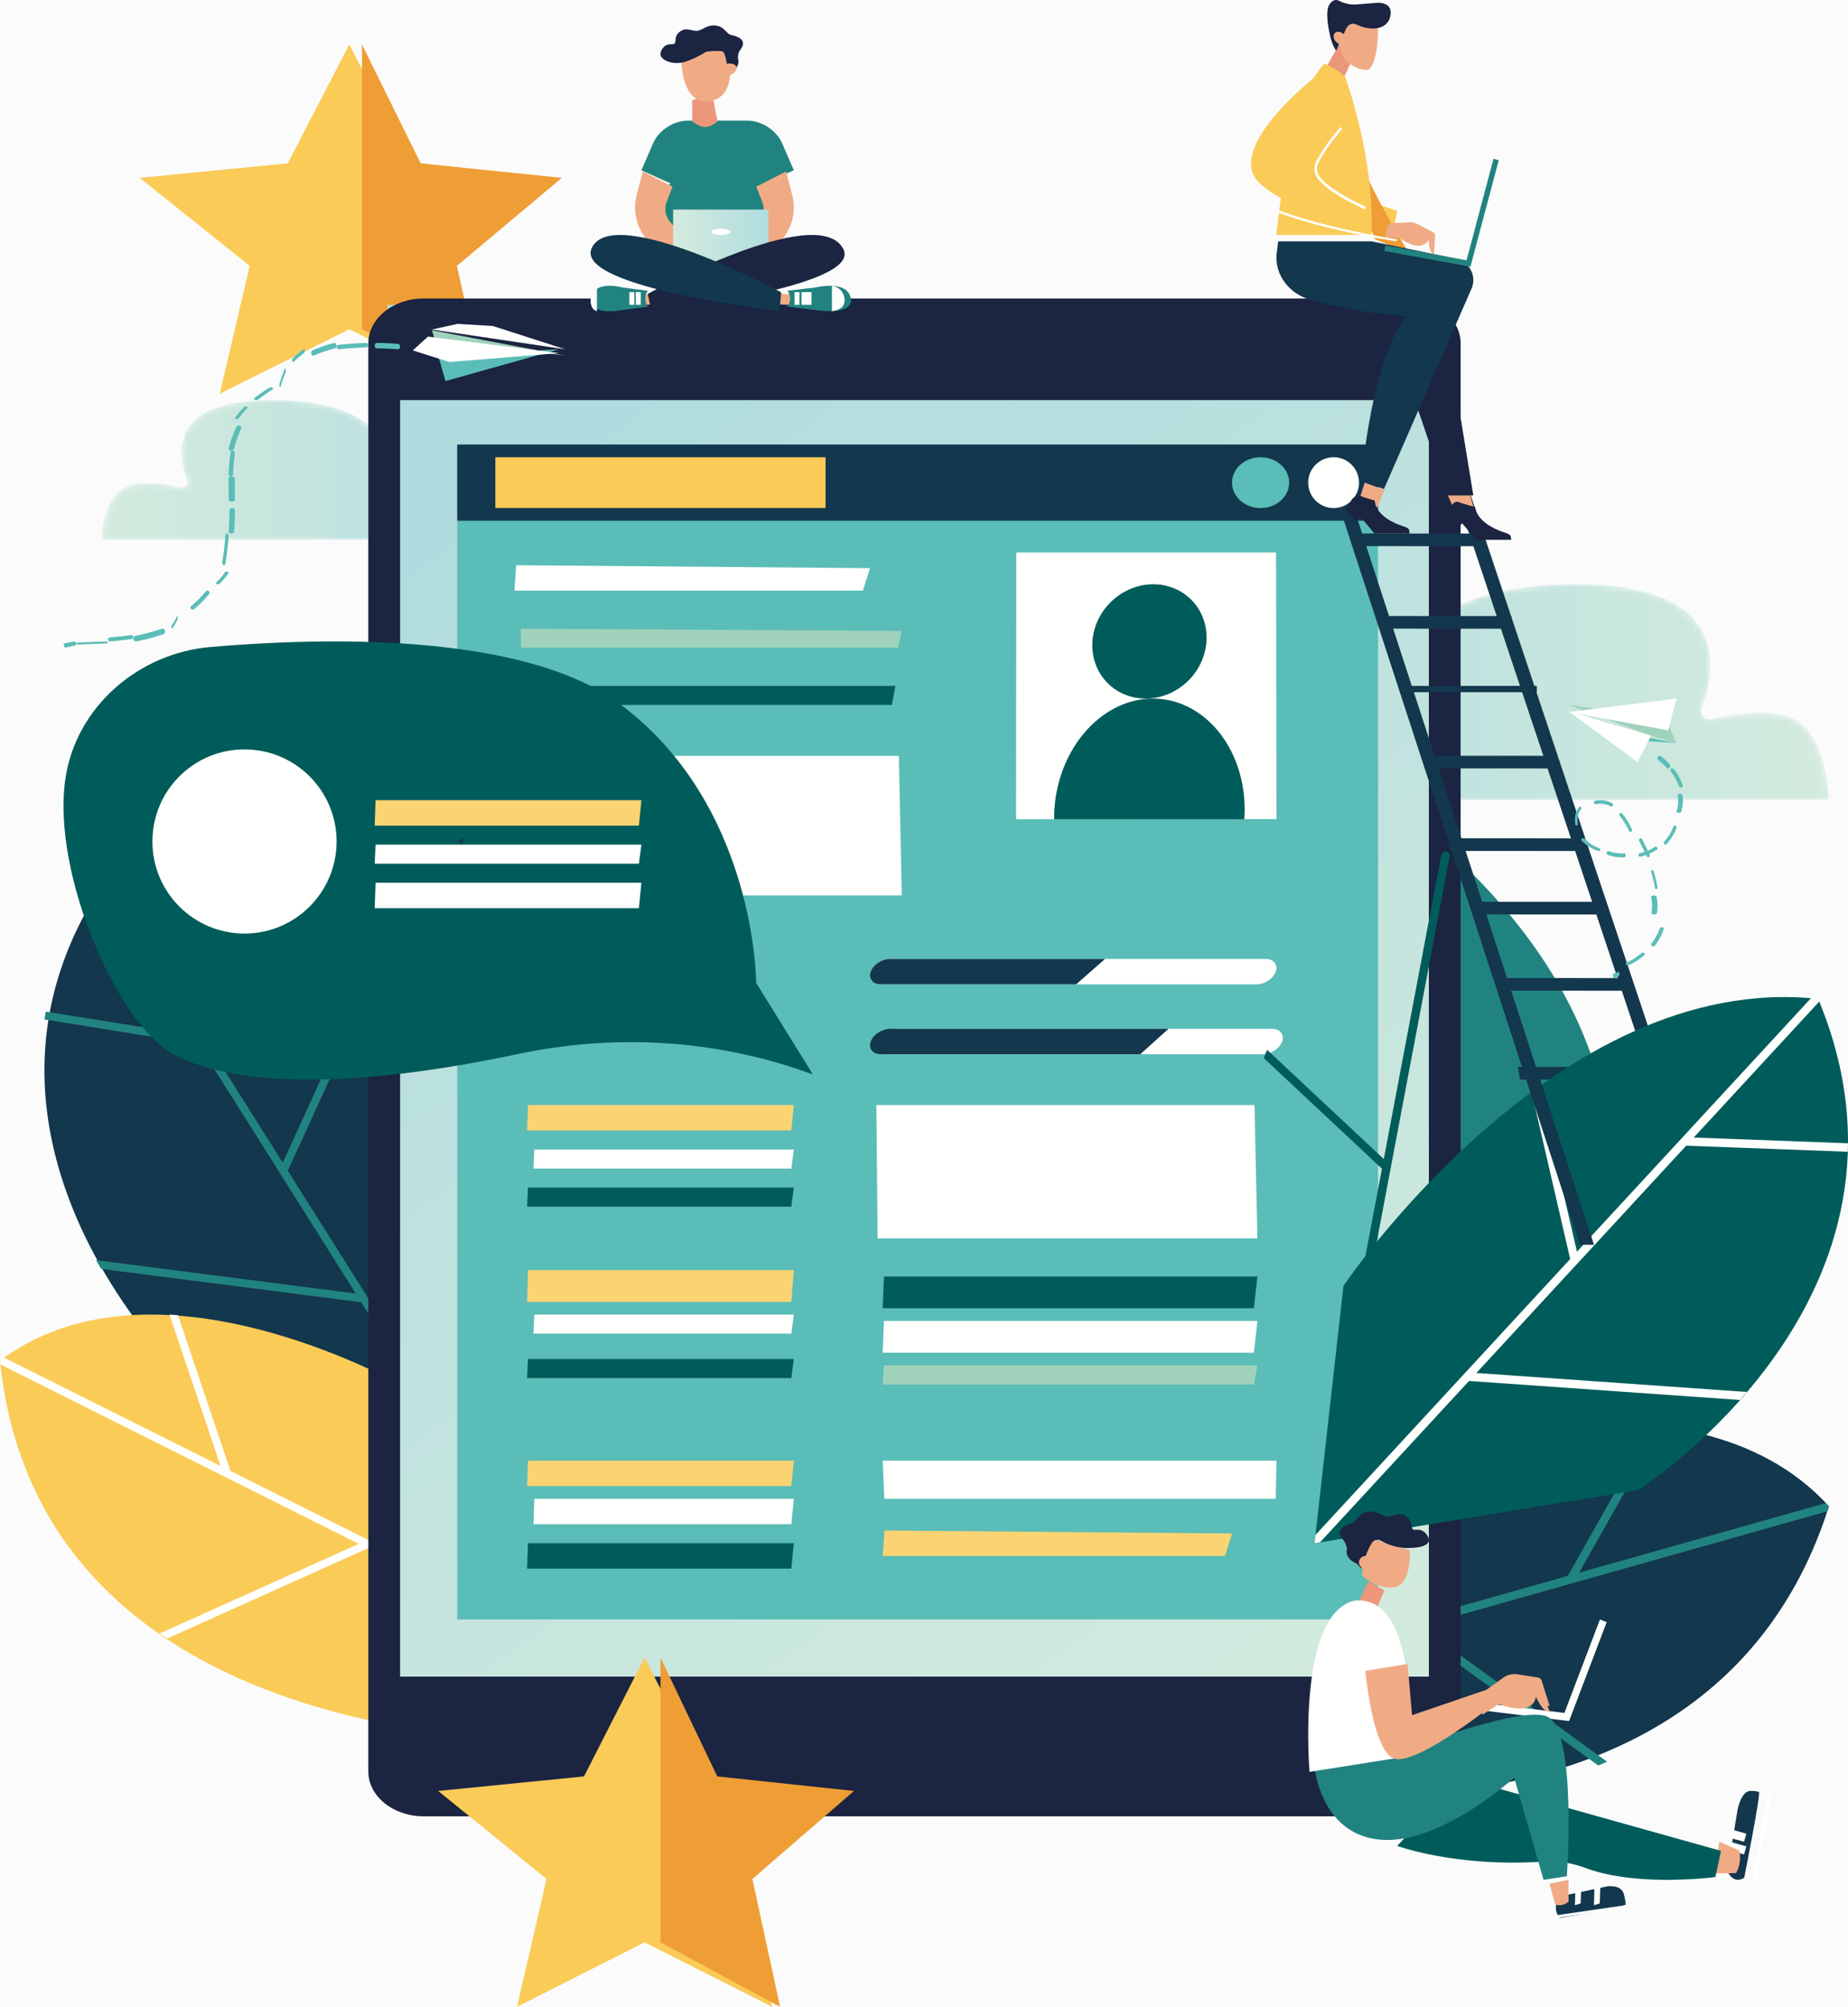 <svg xmlns="http://www.w3.org/2000/svg" xmlns:xlink="http://www.w3.org/1999/xlink" width="291" height="316" viewBox="0 0 291 316">
    <defs>
        <path id="a" d="M104 34H2.448s-5.507-7.246 0-12.123c3.039-2.69 6.628-2.413 9.234-1.621 1.699.515 3.393-.678 3.766-2.477.618-2.98 2.52-6.878 7.987-9.181 5.378-2.267 8.78 1.194 10.748 4.75.648 1.17 2.371.994 2.762-.293C38.65 7.441 44.591 0 64.112 0c24.827 0 22.069 13.729 19.85 19.435-.385.991.43 2.017 1.435 1.794 3.83-.852 10.938-1.955 14.126.648C104 25.533 104 34 104 34"/>
        <linearGradient id="b" x1="100%" x2="0%" y1="50.001%" y2="50.001%">
            <stop offset="0%" stop-color="#D4EBDE"/>
            <stop offset="100%" stop-color="#B0DCDF"/>
        </linearGradient>
        <path id="d" d="M0 22h68.353s3.706-4.689 0-7.844c-2.046-1.742-4.461-1.561-6.216-1.05-1.143.334-2.283-.438-2.535-1.602-.415-1.928-1.696-4.45-5.375-5.941-3.62-1.466-5.91.773-7.234 3.074-.436.757-1.596.643-1.86-.19C43.986 4.815 39.987 0 26.848 0c-16.711 0-14.854 8.883-13.36 12.576a.85.85 0 0 1-.966 1.16c-2.578-.55-7.362-1.265-9.508.42C0 16.52 0 22 0 22"/>
        <linearGradient id="e" x1="0%" y1="50%" y2="50%">
            <stop offset="0%" stop-color="#D4EBDE"/>
            <stop offset="100%" stop-color="#B0DCDF"/>
        </linearGradient>
        <linearGradient id="g" x1="25.656%" x2="78.116%" y1="1.884%" y2="105.573%">
            <stop offset="0%" stop-color="#B0DCDF"/>
            <stop offset="100%" stop-color="#D4EBDE"/>
        </linearGradient>
        <linearGradient id="h" x1="0%" y1="50.003%" y2="50.003%">
            <stop offset="0%" stop-color="#D4EBDE"/>
            <stop offset="100%" stop-color="#B0DCDF"/>
        </linearGradient>
    </defs>
    <g fill="none" fill-rule="evenodd">
        <path fill="#FBFBFB" d="M-42-4155h375v5482H-42z"/>
        <g fill-rule="nonzero">
            <path fill="#FACB57" d="M55 51.845L34.605 62l4.72-20.135L22 28.008l23.313-2.29L55 7l9.687 18.719L88 28.008 70.674 41.865 75.394 62 55 51.845z"/>
            <path fill="#EE9E35" d="M57 51.845V7l9.237 18.718 22.23 2.289-16.52 13.857L76.446 62 57 51.845z"/>
        </g>
        <g transform="translate(184 92)">
            <mask id="c" fill="#fff">
                <use xlink:href="#a"/>
            </mask>
            <path fill="url(#b)" d="M104 34H2.448s-5.507-7.246 0-12.123c3.039-2.69 6.628-2.413 9.234-1.621 1.699.515 3.393-.678 3.766-2.477.618-2.98 2.52-6.878 7.987-9.181 5.378-2.267 8.78 1.194 10.748 4.75.648 1.17 2.371.994 2.762-.293C38.65 7.441 44.591 0 64.112 0c24.827 0 22.069 13.729 19.85 19.435-.385.991.43 2.017 1.435 1.794 3.83-.852 10.938-1.955 14.126.648C104 25.533 104 34 104 34" mask="url(#c)"/>
        </g>
        <g transform="translate(16 63)">
            <mask id="f" fill="#fff">
                <use xlink:href="#d"/>
            </mask>
            <path fill="url(#e)" d="M0 22h68.353s3.706-4.689 0-7.844c-2.046-1.742-4.461-1.561-6.216-1.05-1.143.334-2.283-.438-2.535-1.602-.415-1.928-1.696-4.45-5.375-5.941-3.62-1.466-5.91.773-7.234 3.074-.436.757-1.596.643-1.86-.19C43.986 4.815 39.987 0 26.848 0c-16.711 0-14.854 8.883-13.36 12.576a.85.85 0 0 1-.966 1.16c-2.578-.55-7.362-1.265-9.508.42C0 16.52 0 22 0 22" mask="url(#f)"/>
        </g>
        <path fill="#21837F" d="M193.137 211.842s-4.28-58.81 34.977-77.842c55.251 50.456 4.872 104 4.872 104l-39.849-26.158"/>
        <path fill="#13374D" d="M219.432 229.438s46.594-16.39 68.568 7.739c-19.83 62.71-104 42.83-104 42.83l35.432-50.569"/>
        <path fill="#21837F" d="M288 237.219c-.076.25-.155.496-.233.744l-64.123 18.097 29.421 21.343c-.464.204-.93.403-1.398.597l-29.622-21.488L197 263.58l1.122-1.675 48.762-13.762L260.521 224c.464.054.929.113 1.393.176l-13.254 23.465 38.849-10.964c.163.18.33.355.49.54l.001.002M69.81 200.034c6.787-7.75 16.695-11.48 26.696-10.818 1.671-18.188.129-46.172-21.093-62.216-61.468 37.284-24.246 97-24.246 97l10.121-4.12c.555-7.201 3.532-14.15 8.521-19.846"/>
        <path fill="#005C5A" d="M74.812 198c.42-.346.845-.684 1.28-1.006l.303-19.706L97 163.889a80.734 80.734 0 0 0-.238-1.36l-20.344 13.228.743-48.257c-.21-.166-.411-.336-.624-.5-.216.133-.425.267-.639.4l-1.05 68.31-31.467-28.487c-.133.455-.26.91-.381 1.366l31.822 28.808-.01.603"/>
        <path fill="#13374D" d="M69.434 200.41A31.178 31.178 0 0 1 77 193.905c-3.843-8.39-25.318-51.676-60.688-54.904-26.66 40.145 12.402 77.496 12.402 77.496L61.509 229c-1.82-10.175 1.182-20.595 7.925-28.59"/>
        <path fill="#21837F" d="M62.529 214c.143-.54.302-1.075.471-1.607l-17.68-28.048 10.642-23.265c-.307-.329-.617-.657-.93-.984l-10.511 22.98-27.718-43.974c-.315-.034-.627-.074-.944-.102-.107.157-.203.313-.308.47l14.845 23.552-23.189-3.734c-.04.219-.075.437-.113.655l-.094.581 24.287 3.911 24.74 39.249-40.907-5.257c.267.463.534.92.803 1.368l40.97 5.265L62.53 214"/>
        <path fill="#FACB57" d="M78.96 254.152a175.056 175.056 0 0 1-3.655-6.112c-5.587-2.258-9.732-8.454-11.907-14.08a31.065 31.065 0 0 1-1.635-16.633C51.077 211.919 20.505 198.853 0 214.27c6.449 63.267 89 59.692 89 59.692l-7.45-17.383a6.85 6.85 0 0 1-2.59-2.428"/>
        <path fill="#FFFFFE" d="M77.958 253.813c-.385-.623-.77-1.266-1.156-1.904l-40.51-20.286-8.268-24.53a59.514 59.514 0 0 0-1.33-.093l8.037 23.84L.557 213.729c-.185.135-.372.264-.556.403l-.001.002c.024.242.054.48.08.721L56.486 243.1l-31.324 14.1c.395.271.792.537 1.192.8l31.539-14.195L78 253.875c-.013-.022-.028-.04-.042-.062"/>
        <path fill="url(#g)" d="M61 281h166V48H61z"/>
        <path fill="#1B2441" d="M63 264h162V63H63v201zM221.304 47H66.696C61.913 47 58 50.168 58 54.04v224.92c0 3.873 3.913 7.04 8.696 7.04h154.608c4.783 0 8.696-3.167 8.696-7.04V54.04c0-3.872-3.913-7.04-8.696-7.04z"/>
        <g fill-rule="nonzero">
            <path fill="#FACB57" d="M101.5 305.845L81.414 316l4.65-20.135L69 282.008l22.96-2.29L101.5 261l9.54 18.719 22.96 2.289-17.063 13.857L121.586 316 101.5 305.845z"/>
            <path fill="#EE9E35" d="M104 305.845V261l8.948 18.718 21.536 2.289-16.005 13.857L122.84 316 104 305.845z"/>
        </g>
        <path fill="#5BBDB7" d="M72 255h145V70H72z"/>
        <path fill="#FFFFFE" d="M81.285 89L81 93h54.88l1.12-3.533L81.285 89"/>
        <path fill="#FAD473" d="M139.28 241l-.28 4h53.9l1.1-3.533-54.72-.467"/>
        <path fill="#A0D2BB" d="M82 99l.03 3h59.363l.607-2.65L82 99"/>
        <path fill="#FFFFFE" d="M138 174l.195 21H198l-.46-21H138M82 119l.195 22H142l-.46-22H82"/>
        <path fill="#005C5A" d="M139.196 201H198l-.554 5H139l.196-5"/>
        <path fill="#FFFFFE" d="M139.196 208H198l-.554 5H139l.196-5"/>
        <path fill="#005C5A" d="M81.2 108H141l-.564 3H81l.2-3"/>
        <path fill="#5BBDB7" d="M82.2 116H142l-.564 3H82l.2-3"/>
        <path fill="#A0D2BB" d="M139.196 215H198l-.554 3H139l.196-3"/>
        <path fill="#FAD473" d="M83.14 174H125l-.394 4H83l.14-4M83.14 200H125l-.394 5H83l.14-5M83.14 230H125l-.394 4H83l.14-4"/>
        <path fill="#FFFFFE" d="M84.136 181H125l-.385 3H84l.136-3M84.136 207H125l-.385 3H84l.136-3M84.136 236H125l-.385 4H84l.136-4"/>
        <path fill="#005C5A" d="M83.14 187H125l-.394 3H83l.14-3M83.14 214H125l-.394 3H83l.14-3M83.14 243H125l-.394 4H83l.14-4"/>
        <path fill="#FFFFFE" d="M139 230l.245 6h61.643l.112-6h-62M160.027 87L160 129l41-.02-.06-41.98h-40.913"/>
        <path fill="#005C5A" d="M195.934 129c.032-.44.062-.878.065-1.325.068-10.09-6.616-17.877-14.765-17.671-7.976.201-14.715 8.02-15.217 17.723-.022.429-.018.85-.014 1.273h29.931M189.998 100.558c.09-4.979-3.876-8.773-8.804-8.549-4.869.222-8.956 4.298-9.184 9.174-.232 4.953 3.59 8.932 8.597 8.814 5.069-.118 9.3-4.379 9.391-9.439"/>
        <path fill="#FFFFFE" d="M197.867 155h-59.156c-1.274 0-1.996-.9-1.605-2s1.753-2 3.026-2h59.157c1.274 0 1.996.9 1.605 2s-1.753 2-3.027 2"/>
        <path fill="#13374D" d="M174 151h-33.878c-1.269 0-2.627.9-3.016 2-.39 1.1.33 2 1.6 2h30.753l4.541-4"/>
        <path fill="#FFFFFE" d="M198.867 166h-59.156c-1.274 0-1.996-.9-1.605-2 .392-1.1 1.753-2 3.027-2h59.156c1.274 0 1.996.9 1.605 2-.392 1.1-1.753 2-3.027 2"/>
        <path fill="#13374D" d="M184 162h-43.788c-1.306 0-2.702.9-3.103 2-.401 1.1.34 2 1.645 2h40.806l4.44-4M72 82h145V70H72z"/>
        <path fill="#FACB57" d="M78 80h52v-8H78z"/>
        <path fill="#5BBDB7" d="M194 76c0 2.21 2.015 4 4.5 4s4.5-1.79 4.5-4-2.015-4-4.5-4-4.5 1.79-4.5 4"/>
        <path fill="#005C5A" d="M128 169.176l-1.063-.375c-14.605-5.163-30.298-6.027-45.433-2.818-17.374 3.684-40.934 6.735-53.956.16-8.887-4.488-19.384-28.39-17.274-43.36 1.615-11.463 11.513-19.918 22.833-20.903 17.154-1.491 49.044-2.435 64.385 8.89 21.58 15.929 21.58 43.994 21.58 43.994L128 169.176"/>
        <path fill="#FFFFFE" d="M53 132.5c0 8.008-6.492 14.5-14.5 14.5S24 140.508 24 132.5 30.492 118 38.5 118 53 124.492 53 132.5"/>
        <path fill="#FAD473" d="M59.14 126H101l-.394 4H59l.14-4"/>
        <path fill="#FFFFFE" d="M59.14 133H101l-.394 3H59l.14-3M59.14 139H101l-.394 4H59l.14-4"/>
        <path fill="#FACB57" d="M210.19 19.441s-2.742 2.412-4.355 4.886a1.789 1.789 0 0 0 .172 2.19C209.074 29.91 220 33.17 220 33.17l-.707 3.83s-15.505-2.93-20.997-8.224C192.66 23.345 207.229 12 207.229 12"/>
        <path fill="#13374D" d="M72.857 133l-.857-.633 1-.367-.143 1"/>
        <path fill="#FFFFFE" d="M89 55l-11.384-3.663L72.039 51 68 51.888 89 55"/>
        <path fill="#A0D2BB" d="M89 56l-20.595-2.76L68 52"/>
        <path fill="#5BBDB7" d="M69 56.049l.029.05L70.147 60 88 55l-19 1.049"/>
        <path fill="#FFFFFE" d="M65 55.177L67.394 53 88 55.6 70.771 57 65 55.177"/>
        <path fill="#5BBDB7" d="M27.274 98.12c.2-.31.394-.67.58-1.07.043-.09.1-.056.13.077a.756.756 0 0 1-.025.406 9.346 9.346 0 0 1-.602 1.11c-.075.117-.15.227-.226.332-.028.039-.06.03-.084-.013a.402.402 0 0 1-.04-.137c-.02-.147.002-.32.049-.384.073-.102.146-.21.218-.321M59.335 54c1.05.007 2.146.056 3.352.15.183.014.322.215.313.45-.012.234-.17.413-.353.4a46.637 46.637 0 0 0-3.315-.148.282.282 0 0 1-.162-.055.458.458 0 0 1-.17-.374c.001-.235.151-.425.335-.423M53.212 54.954a.36.36 0 0 1-.208-.262c-.03-.194.13-.37.36-.397A54.353 54.353 0 0 1 57.567 54c.23-.007.425.145.433.34.009.195-.171.36-.401.367a53.475 53.475 0 0 0-4.126.29.48.48 0 0 1-.26-.043M32.402 93.124a.338.338 0 0 1 .472-.05.319.319 0 0 1 .052.458 18.387 18.387 0 0 1-2.37 2.389.344.344 0 0 1-.474-.034.32.32 0 0 1 .034-.46 17.926 17.926 0 0 0 2.286-2.303M34.142 91.972c-.143-.055-.185-.168-.094-.254.145-.138.286-.279.42-.421a8.75 8.75 0 0 0 .943-1.181c.062-.094.24-.14.396-.103.153.037.234.144.172.238-.276.418-.605.83-.978 1.227-.14.148-.285.293-.437.437-.087.083-.267.11-.409.061l-.013-.004M35.188 88.985a.21.21 0 0 1-.058-.04c-.1-.094-.153-.29-.12-.481.21-1.274.368-2.613.48-4.093.018-.232.146-.396.286-.368.14.03.24.242.222.473a46.954 46.954 0 0 1-.495 4.212c-.037.226-.179.358-.315.297M38.954 64.289a15.65 15.65 0 0 0-.595.627c-.287.32-.555.648-.8.977-.068.093-.243.133-.39.09a.224.224 0 0 1-.02-.007c-.132-.047-.187-.152-.121-.24a14.844 14.844 0 0 1 1.43-1.645c.087-.087.258-.122.406-.058.137.055.177.17.09.256M37.974 67.468a22.323 22.323 0 0 0-1.163 3.263c-.05.186-.27.303-.492.26a.44.44 0 0 1-.11-.036c-.154-.073-.24-.225-.199-.377a22.918 22.918 0 0 1 1.195-3.354c.08-.179.317-.269.529-.202.209.066.32.266.24.446M42.902 61.35a23.944 23.944 0 0 0-2.262 1.566c-.107.085-.306.108-.46.057a.549.549 0 0 1-.037-.014c-.157-.068-.19-.198-.073-.29a24.556 24.556 0 0 1 2.317-1.604.547.547 0 0 1 .503-.007c.142.078.147.21.012.293M46.278 56.957c-.059.058-.13.056-.185.003a.27.27 0 0 1-.067-.108c-.052-.145-.024-.332.063-.418a14.044 14.044 0 0 1 1.654-1.409c.094-.067.202.005.242.158.04.154-.002.333-.096.4-.548.396-1.09.858-1.61 1.374M36.515 79a.668.668 0 0 1-.244-.043c-.147-.057-.247-.164-.248-.287l-.007-.423c-.011-.972-.024-1.945-.01-2.917.003-.184.224-.331.494-.33.27.003.486.152.484.337-.013.968-.001 1.937.011 2.905l.005.422c.003.184-.215.335-.485.336M44.17 60.906c-.033.108-.081.122-.118.047a.393.393 0 0 1-.026-.073 1.116 1.116 0 0 1 .008-.513c.255-.825.526-1.599.805-2.301.046-.115.11-.075.142.088.033.164.022.391-.024.507-.273.684-.537 1.44-.786 2.245M36.565 80c.243.001.436.15.435.335a42.235 42.235 0 0 1-.127 3.353c-.016.184-.223.323-.465.311a.555.555 0 0 1-.186-.042c-.141-.062-.231-.18-.221-.312.08-.965.121-2.018.127-3.313.001-.184.197-.333.437-.332"/>
        <path fill="#5BBDB7" d="M36.7 71.003c.19.028.324.195.296.378a33.369 33.369 0 0 0-.302 3.298.343.343 0 0 1-.361.32.364.364 0 0 1-.157-.043.331.331 0 0 1-.176-.306c.056-1.232.157-2.332.308-3.362a.345.345 0 0 1 .392-.285M51.41 54.342c.391-.122.785-.233 1.18-.334.185-.046.366.106.403.342.037.236-.083.466-.269.513-.385.097-.769.206-1.151.325-.71.22-1.422.485-2.119.788a.28.28 0 0 1-.28-.033.427.427 0 0 1-.155-.237c-.062-.228.034-.476.213-.554a21.22 21.22 0 0 1 2.177-.81"/>
        <path fill="#21837F" d="M121.865 29.838l-1.478-.941L125 26.812l-1.91-4.407c-.883-1.88-3.163-3.404-5.342-3.405h-9.496c-2.179.001-4.46 1.525-5.343 3.405L101 26.812l4.613 2.085-1.478.94-.82 7.163 9.685-.154 9.685.154-.82-7.162"/>
        <path fill="#F0AB85" d="M123.774 27l.966 3.657c.704 2.667-.047 5.531-1.948 7.42L118.409 42 117 37.61l2.424-2.591c.796-.851 1.033-2.13.601-3.24l-.93-2.388L123.774 27M106 47.63l-4.193.37-.807-.577.41-1.045 4.03-.378.56 1.63"/>
        <path fill="#21837F" d="M102 48.292l-4.848.64s-4.772.663-4.084-2.153c.664-2.719 4.947-1.512 4.947-1.512l3.985.515c-.48.698-.501 1.698-.055 2.42l.055.09"/>
        <path fill="#FFFFFE" d="M93.032 46.763c.126-1.129.53-1.601.968-1.763v4c-.568-.149-1.143-.67-.968-2.237"/>
        <path fill="#F0AB85" d="M100.5 46v2"/>
        <path fill="#FFFFFE" d="M100.11 48h.78v-2h-.78z"/>
        <path fill="#F0AB85" d="M99.5 46v2"/>
        <path fill="#FFFFFE" d="M99.11 48h.78v-2h-.78z"/>
        <path fill="#F0AB85" d="M101.226 27l-.966 3.657c-.704 2.667.047 5.531 1.948 7.42L106.591 42 108 37.61l-2.424-2.591c-.796-.851-1.033-2.13-.601-3.24l.93-2.388L101.226 27M120 47.834l4.204.166.796-.577-.404-1.045-3.973-.378-.623 1.834"/>
        <path fill="#21837F" d="M124 48.292l5.387.64s5.302.663 4.538-2.153c-.738-2.719-5.498-1.512-5.498-1.512l-4.427.515c.533.698.557 1.698.061 2.42l-.061.09"/>
        <path fill="#FFFFFE" d="M132.936 46.763c-.253-1.129-1.061-1.601-1.936-1.763v4c1.135-.149 2.287-.67 1.936-2.237"/>
        <path fill="#F0AB85" d="M125.5 46v2"/>
        <path fill="#FFFFFE" d="M125.11 48h.78v-2h-.78z"/>
        <path fill="#F0AB85" d="M127 46v2"/>
        <path fill="#FFFFFE" d="M126.22 48h1.56v-2h-1.56z"/>
        <path fill="url(#h)" d="M106 43h15V33h-15z"/>
        <path fill="#BAA6B7" d="M106 44h15v-1h-15z"/>
        <path fill="#FFFFFE" d="M112 36.5c0 .276.673.5 1.5.5.829 0 1.5-.224 1.5-.5s-.671-.5-1.5-.5c-.827 0-1.5.224-1.5.5"/>
        <path fill="#1B2441" d="M132.768 39.15c3.329 6.104-30.2 9.85-30.2 9.85L102 46.281s26.662-14.659 30.768-7.131"/>
        <path fill="#13374D" d="M93.165 39.092C90.42 45.286 122.76 49 122.76 49l.241-2.976S96.412 31.77 93.165 39.092"/>
        <path fill="#EC967C" d="M113 19.055c-.28-1.023-.784-4.055-.784-4.055l-3.216.762v3.31s1.067.92 1.965.928c.981.01 2.069-.83 2.034-.945"/>
        <path fill="#F0AB85" d="M114.798 9.807L114.102 6 107 6.78l.43 4.385s.55 5.427 4.33 4.782c4.089-.698 3.22-6.188 3.038-6.14"/>
        <path fill="#1B2441" d="M116.233 9.317c-.103-.422.04-1.082.325-1.449 1.323-1.704-.679-2.2-1.377-2.346-.772-.163-1.017-1.109-2.054-1.41-1.583-.462-2.474.654-3.333.74-.858.086-1.706-.636-2.702.11-.996.747-.57 1.443-.823 1.845-.253.403-1.292-.272-2.047.988-.574.958.06 1.52.838 1.843.905.376 1.987.376 2.926.056.813-.277 1.936-.741 3.071-1.469.298-.191 2.635-.318 2.829-.057.658.886.712 3.832.712 3.832l.681-.751s1.264-.647.954-1.932"/>
        <path fill="#F0AB85" d="M113.2 10.752c-.413.534-.167 1.079.55 1.216.719.138 1.636-.185 2.05-.72.413-.535.167-1.08-.55-1.216-.719-.138-1.636.185-2.05.72"/>
        <path fill="#13374D" d="M268.737 196L229 77h2.263L271 196h-2.263"/>
        <path fill="#13374D" d="M252.166 142.013L253 144l-20.647-.013L232 142l20.166.013M255.205 154.013L256 156l-19.664-.013L236 154l19.205.013M259.166 168.012L260 170l-20.647-.013L239 168l20.166.012M262.206 179.012L263 181l-19.664-.013L243 179l19.206.012"/>
        <path fill="#A0D2BB" d="M262.286 113.113L264 117l-3.855-1.083L247 111l15.286 2.113"/>
        <path fill="#5BBDB7" d="M264 117l-7-.464 1.753-.536 5.247 1"/>
        <path fill="#FFFFFE" d="M262.677 115l1.323-5-17 2.123L262.677 115"/>
        <path fill="#FFFFFE" d="M247 112l13 3.858-2.152 4.142L247 112"/>
        <path fill="#5BBDB7" d="M262.805 120.964a.35.35 0 0 0 .104-.088.442.442 0 0 0-.015-.557 9.812 9.812 0 0 0-1.376-1.256c-.157-.119-.365-.065-.465.12-.1.183-.054.427.102.544.451.337.881.729 1.278 1.167a.3.3 0 0 0 .372.07M253.632 126.97a3.36 3.36 0 0 0-2.326-.336c-.137.032-.271-.064-.3-.213-.03-.15.058-.296.195-.329a3.785 3.785 0 0 1 2.66.385.29.29 0 0 1 .112.372.264.264 0 0 1-.12.125.234.234 0 0 1-.221-.004zm-5.333 3.024c-.11.03-.22-.062-.243-.205-.123-.762-.044-1.491.23-2.109.1-.224.223-.428.368-.606.081-.102.211-.098.29.008a.324.324 0 0 1-.008.376 2.187 2.187 0 0 0-.295.487c-.225.51-.287 1.093-.183 1.735.02.123-.03.244-.115.295a.18.18 0 0 1-.044.02zm16.477-6.006c-.166.044-.342-.037-.392-.18a8.014 8.014 0 0 0-1.328-2.382c-.099-.122-.063-.291.08-.377a.344.344 0 0 1 .437.068 8.544 8.544 0 0 1 1.413 2.534c.046.13-.028.268-.169.324a.281.281 0 0 1-.04.013zm-8.238 6.865c-.503-1.018-.967-1.763-1.462-2.342a.341.341 0 0 1-.005-.421.221.221 0 0 1 .35-.006c.529.617 1.019 1.4 1.544 2.466.07.141.031.324-.087.408a.339.339 0 0 1-.023.014c-.114.064-.252.015-.317-.119zm-5.014 3.118a9.393 9.393 0 0 1-.733-.332 6.164 6.164 0 0 1-1.738-1.284c-.097-.105-.057-.247.09-.317.146-.07.345-.041.442.064.418.452.963.854 1.575 1.163.215.11.443.212.677.306.154.062.209.202.122.312a.298.298 0 0 1-.144.096.432.432 0 0 1-.29-.008zm12.772-5.976c-.203-.03-.33-.162-.288-.296a5.1 5.1 0 0 0 .172-2.422c-.023-.137.125-.26.33-.275.205-.016.39.083.412.22.147.88.085 1.748-.183 2.581-.025.08-.106.143-.209.174a.549.549 0 0 1-.234.018zm-8.534 6.993a6.361 6.361 0 0 1-2.582-.374c-.133-.05-.209-.223-.17-.39.04-.165.179-.26.31-.211.768.283 1.581.4 2.418.35.138-.008.255.126.262.298.005.13-.055.247-.145.299a.22.22 0 0 1-.093.028zm6.309-2.08a.327.327 0 0 1 .008-.416c.376-.412.704-.869.977-1.357.17-.304.324-.628.456-.962.058-.148.21-.214.339-.146.128.067.184.242.126.39-.142.36-.308.71-.491 1.038a7.956 7.956 0 0 1-1.054 1.464.233.233 0 0 1-.361-.01zm-2.434 2.069a.264.264 0 0 1-.35-.138c-.03-.07-.06-.14-.092-.208a8.776 8.776 0 0 1-.868.26.266.266 0 0 1-.32-.202.27.27 0 0 1 .197-.327c.26-.063.515-.138.766-.226a42.871 42.871 0 0 0-.859-1.738.274.274 0 0 1 .11-.366c.128-.07.29-.02.359.112.332.638.624 1.23.888 1.8a8.006 8.006 0 0 0 1.128-.587.261.261 0 0 1 .365.09.275.275 0 0 1-.087.372 8.533 8.533 0 0 1-1.182.618l.08.181a.274.274 0 0 1-.135.359zm1.205 5.017c-.11.03-.218-.056-.243-.195a22.596 22.596 0 0 0-.586-2.452c-.04-.133.017-.284.118-.33.105-.05.222.017.262.15.257.867.46 1.714.602 2.52.021.12-.028.24-.112.289a.191.191 0 0 1-.041.018zm-.418 4.005c-.237-.016-.408-.138-.383-.274l.02-.112c.12-.753.1-1.54-.058-2.337-.028-.136.142-.26.38-.274.235-.016.45.082.476.218.165.83.185 1.651.061 2.439l-.021.12c-.017.09-.116.163-.248.198a.725.725 0 0 1-.227.022zm-.268 4.96c-.155-.077-.202-.241-.107-.367a8.8 8.8 0 0 0 1.306-2.398c.05-.142.232-.224.407-.184.174.041.275.19.225.332a9.293 9.293 0 0 1-1.378 2.531.312.312 0 0 1-.142.102.395.395 0 0 1-.31-.015zm-4.12 2.914c-.08-.117-.024-.263.124-.327a8.533 8.533 0 0 0 2.307-1.466.364.364 0 0 1 .43-.019c.127.089.137.241.026.34a9.16 9.16 0 0 1-2.473 1.57l-.018.007c-.144.053-.319.008-.395-.105zM254.916 153.722c.062-.074.096-.255.08-.433-.02-.203-.097-.327-.174-.278a1.365 1.365 0 0 1-.68.233c-.08.002-.144.175-.142.384.001.21.067.375.146.372.25-.012.5-.097.744-.253a.122.122 0 0 0 .026-.025"/>
        <path fill="#005C5A" d="M227.753 134c.196.175.386.35.579.525l-12.885 68.132 38.437-22.064c.045.48.083.957.116 1.434l-38.871 22.313-3.718 19.66-1.21-.776 7.412-39.192L199 166.608c.171-.436.345-.87.524-1.306l18.378 17.203 9.103-48.132c.25-.124.494-.253.748-.373"/>
        <path fill="#005C5A" d="M211.553 202.472s33.477-49.741 74.755-45.176c19.56 47.03-28.361 77.333-28.361 77.333L207 243l4.553-40.528"/>
        <path fill="#FFFFFE" d="M242.29 170.967l6.03 26.127L285.335 157c.326.03.651.052.978.089.077.185.144.368.219.553l-19.825 21.475 24.293.908c-.002.237-.011.471-.017.708l-.022.625-25.444-.953-33.038 35.787 42.586 2.99c-.363.428-.727.85-1.091 1.26l-42.653-2.995-23.46 25.411L207 243l.147-1.307 40.104-43.441-6.105-26.453c.377-.28.759-.556 1.143-.832"/>
        <path fill="#13374D" d="M245.563 298.632l7.624-1.62c1.028-.066 2.203.095 2.526 1.272 0 0 .221.78.287 1.588-.221.496-10.387 2.128-10.387 2.128l-.05-.041c-1.267-1.561 0-3.327 0-3.327"/>
        <path fill="#FFFFFE" d="M255.926 300L245 301.594l.159.406L256 300.373l-.074-.373"/>
        <path fill="#13374D" d="M272 294.651l1.653-9.927c.342-1.291.92-2.693 1.966-2.722 0 0 .697-.029 1.356.145.305.429-2.313 13.5-2.313 13.5l-.051.049c-1.711 1.075-2.611-1.045-2.611-1.045"/>
        <path fill="#FFFFFE" d="M278.541 282L276 296l.53-.017 2.47-13.91-.459-.073M272 291.296l.394-1.296 2.606.74-.37 1.26-2.63-.704M272 289.296l.395-1.296 2.605.74-.37 1.26-2.63-.704"/>
        <path fill="#F0AB85" d="M270 295l3.368-.065c.543-.907.76-2.204.557-3.336l-.037-.205-3.147-1.394-.741 5"/>
        <path fill="#005C5A" d="M220 290.658s9.311 3.395 22.96 2.472a15.865 15.865 0 0 1 6.641.986c8.266 3.097 20.522 1.442 20.522 1.442l.877-4.118L230.137 280 220 290.658"/>
        <path fill="#FFFFFE" d="M251.941 255l-5.6 14.723-14.207-1.741-.134 1.169L247.08 271l5.92-15.569-1.059-.431"/>
        <path fill="#5BBDB7" d="M25.439 99.022a.424.424 0 0 1 .54.286.45.45 0 0 1-.274.564 33.408 33.408 0 0 1-4.194 1.12.408.408 0 0 1-.294-.05.445.445 0 0 1-.21-.303.447.447 0 0 1 .34-.525 32.79 32.79 0 0 0 4.092-1.092M20.617 100.003c.181-.024.352.094.38.267.026.172-.101.332-.285.357a85.47 85.47 0 0 1-3.343.371.354.354 0 0 1-.2-.04.314.314 0 0 1-.167-.242c-.02-.173.116-.327.3-.345.919-.086 2.126-.206 3.315-.368M16.54 101c.231-.008.436.058.458.148.022.09-.146.17-.376.178-1.265.047-2.731.103-4.151.173a1.003 1.003 0 0 1-.259-.02c-.11-.025-.192-.069-.209-.122-.029-.09.135-.171.364-.183 1.432-.07 2.905-.126 4.174-.173"/>
        <path fill="#13374D" d="M248.79 196L210 77h2.21L251 196h-2.21"/>
        <path fill="#13374D" d="M242 108.006V109l-20.647-.006L221 108l21 .006M238 97.013V99l-20.647-.013L217 97l21 .013M233 84.013V86l-19.664-.013L213 84l20 .013M245 119.013V121l-20.647-.013L224 119l21 .013M248 132.013V134l-19.664-.013L228 132l20 .013"/>
        <path fill="#FFFFFE" d="M206 76a4 4 0 1 0 8 0 4 4 0 0 0-8 0"/>
        <path fill="#F0AB85" d="M231.503 78l.497 1.707c-.922.368-2.132.391-3.094.06l-.173-.06L228 78h3.503"/>
        <path fill="#EE9E35" d="M213.016 22.062C215.078 29.137 222 40 222 40l-5.467-2.326-3.864-9.28s-1.715-13.408.347-6.332"/>
        <path fill="#1B2441" d="M227.477 50.377L232 78h-4.02s-9.032-24.853-9.98-32.16c0-4.14 9.13 0 9.13 0l.347 4.537"/>
        <path fill="#EC967C" d="M213 9.198L211.736 12 209 10.304 210.847 7 213 9.198"/>
        <path fill="#F0AB85" d="M214.479 10.922c.463.098.905.122 1.166-.035 1.732-1.92 1.31-8.333 1.31-8.333L215.018 1l-3.05 1.298-.884 4.014a3.752 3.752 0 0 0 .7 3.087c.755.764 1.686 1.312 2.694 1.523"/>
        <path fill="#1B2441" d="M211.955 4.545c.282-.667.957-.982 1.556-.715.437.196.965.401 1.487.527 1.244.302 3.562.275 3.959-1.915.396-2.19-2.065-2.002-2.065-2.002l-3.27.26c-.968.078-1.93-.149-2.819-.598-.786-.396-1.484.447-1.652 1.012-.37 1.237.016 3.35.338 4.705.186.783.492 1.52.902 2.181l1.564-3.455"/>
        <path fill="#F0AB85" d="M210.326 5.104c.408-.245 1.04-.042 1.413.453.372.495.343 1.094-.065 1.34-.408.244-1.04.041-1.413-.454-.372-.495-.343-1.095.065-1.34"/>
        <path fill="#1B2441" d="M232.294 79.852s.01 2.55 4.85 4.081c.993.314.67.625.856 1.067h-5.57l-2.18-2.595-.677.617L228 81.387s.273-2.367 1.47-2.387c.988.356 2.824.852 2.824.852"/>
        <path fill="#F0AB85" d="M218 77.14l-1.108 2.75c-1.009.31-2.092-.045-2.77-.906l-.122-.156.895-2.828L218 77.14"/>
        <path fill="#FACB57" d="M211.968 12.562s.427-.644-3.369-2.562C202.88 15.592 201 37 201 37h14.96c.506-12.217-3.992-24.438-3.992-24.438"/>
        <path fill="#F0AB85" d="M225.983 37.225a.565.565 0 0 0-.3-.638l-2.35-1.25a2.939 2.939 0 0 0-1.924-.284l-2.547.092-.333.37L218 37.58c.51-.113.81-.184.81-.184l1.618.04s3.053 2.6 4.565.34c.063 2.405.832 2.22.832 2.22l.158-2.771"/>
        <path fill="#13374D" d="M201.275 38l-.222 1.75a3.22 3.22 0 0 1-.009.072c-.394 3.342 1.897 6.44 5.268 7.348 0 0 6.685 2.128 15.123 2.572-5.54 6.834-7.071 26.013-7.071 26.013L217.933 77l13.782-31.547c.881-2.016-.364-4.304-2.589-4.76L215.962 38h-14.687"/>
        <path fill="#FFFFFE" d="M207.608 25.616c-.348.67-.295 1.52.131 2.115 1.211 1.687 4.44 3.49 7.26 4.796-.004.21.003.224 0 .473-2.96-1.345-6.224-3.127-7.545-4.97-.537-.746-.604-1.814-.167-2.657 1.394-2.692 3.778-5.346 3.802-5.373l.255.338c-.023.026-2.37 2.64-3.736 5.278M201.063 33c6.337 2.439 15.622 4.186 18.937 4.68a1.877 1.877 0 0 1-.099.32c-3.19-.465-12.388-2.15-18.901-4.618.008-.128.035-.262.063-.382"/>
        <path fill="#21837F" d="M231.545 42L236 25.24l-.818-.24-4.248 15.982-12.789-2.339-.145.88L231.545 42"/>
        <path fill="#1B2441" d="M216.494 78.83s-.19 2.572 4.65 4.103c.992.314.67.625.856 1.067h-5.57l-2.18-2.595-.677.617L212 80.387s.734-2.367 1.932-2.387c.987.356 2.562.83 2.562.83"/>
        <path fill="#FFFFFE" d="M248.069 297.28L249 297l-.097 2.716L248 300l.069-2.72M251.069 297.28L252 297l-.097 2.716L251 300l.069-2.72"/>
        <path fill="#F0AB85" d="M244 296.61l.889 3.242c.644.286 1.424.151 2.005-.345l.106-.09-.018-3.417-2.982.61"/>
        <path fill="#EC967C" d="M215.422 249L214 252.187l2.887.813 1.113-2.583-2.578-1.417"/>
        <path fill="#F0AB85" d="M215.013 242L214 246.644c.532.092.704.647.483 1.054a.76.76 0 0 1-.006.357 6.584 6.584 0 0 0 4.45 1.942c3.506.148 3.054-5.887 3.054-5.887l-6.968-2.11"/>
        <path fill="#1B2441" d="M212.088 243.993c.073-.34-.272-1.157-.516-1.437-1.57-1.805.51-2.48 1.24-2.687.804-.23.974-1.294 2.048-1.694 1.64-.61 2.696.57 3.619.612.922.041 1.754-.813 2.887-.047 1.132.765.747 1.564 1.055 1.995.308.43 1.349-.384 2.275.967 1.41 2.053-2.536 2.027-2.536 2.027s-2.249.288-4.697-1.121c-.336-.193-.796-.215-1.11.003-.858.595-1.987 4.389-1.987 4.389l-.72-.795s-1.889-.66-1.558-2.212"/>
        <path fill="#F0AB85" d="M214.011 246.15a1 1 0 1 0 1.977-.3 1 1 0 0 0-1.977.3"/>
        <path fill="#21837F" d="M207 278.246s.925 10.639 10.389 11.44c9.463.8 21.044-9.78 21.044-9.78L243.06 296l3.669-.568s1.69-23.767-3.35-25.243c-5.04-1.476-24.27 6.184-24.27 6.184L207 278.246"/>
        <path fill="#FFFFFE" d="M206.211 279L222 276.503s-1.068-3.591-1.266-7.343c-.15-2.84.875-5.379.875-5.379-.863-6.278-3.06-12.392-8.394-11.732-9.113 2.322-7.004 26.951-7.004 26.951"/>
        <path fill="#F0AB85" d="M215 263.097l6.65-1.097.704 8.077 11.718-4.001 2.6-1.877a3.072 3.072 0 0 1 2.283-.558l3.226.508c.333.052.594.335.645.696l1.174 3.73s-.766.617-2.008-2.525c-.584 3.715-5.442 1.25-5.442 1.25l-1.63 1.249s-12.547 10.072-15.705 8.225c-3.158-1.847-4.215-13.677-4.215-13.677"/>
        <path fill="#F0AB85" d="M242.748 266.11c-.055-.322-.334-.575-.688-.622l-3.442-.455a3.766 3.766 0 0 0-2.435.5l-2.774 1.68-.409.118.445 2.669c.549-.355.868-.57.868-.57l1.74-1.12s5.182 2.21 5.805-1.12c1.324 2.815 2.142 2.263 2.142 2.263l-1.252-3.342"/>
        <path fill="#5BBDB7" d="M10 101.36a29.145 29.145 0 0 1 1.65-.355c.164-.032.319.093.346.277.027.185-.084.358-.248.388-.543.101-1.055.211-1.545.33-.06-.214-.133-.427-.203-.64"/>
    </g>
</svg>
